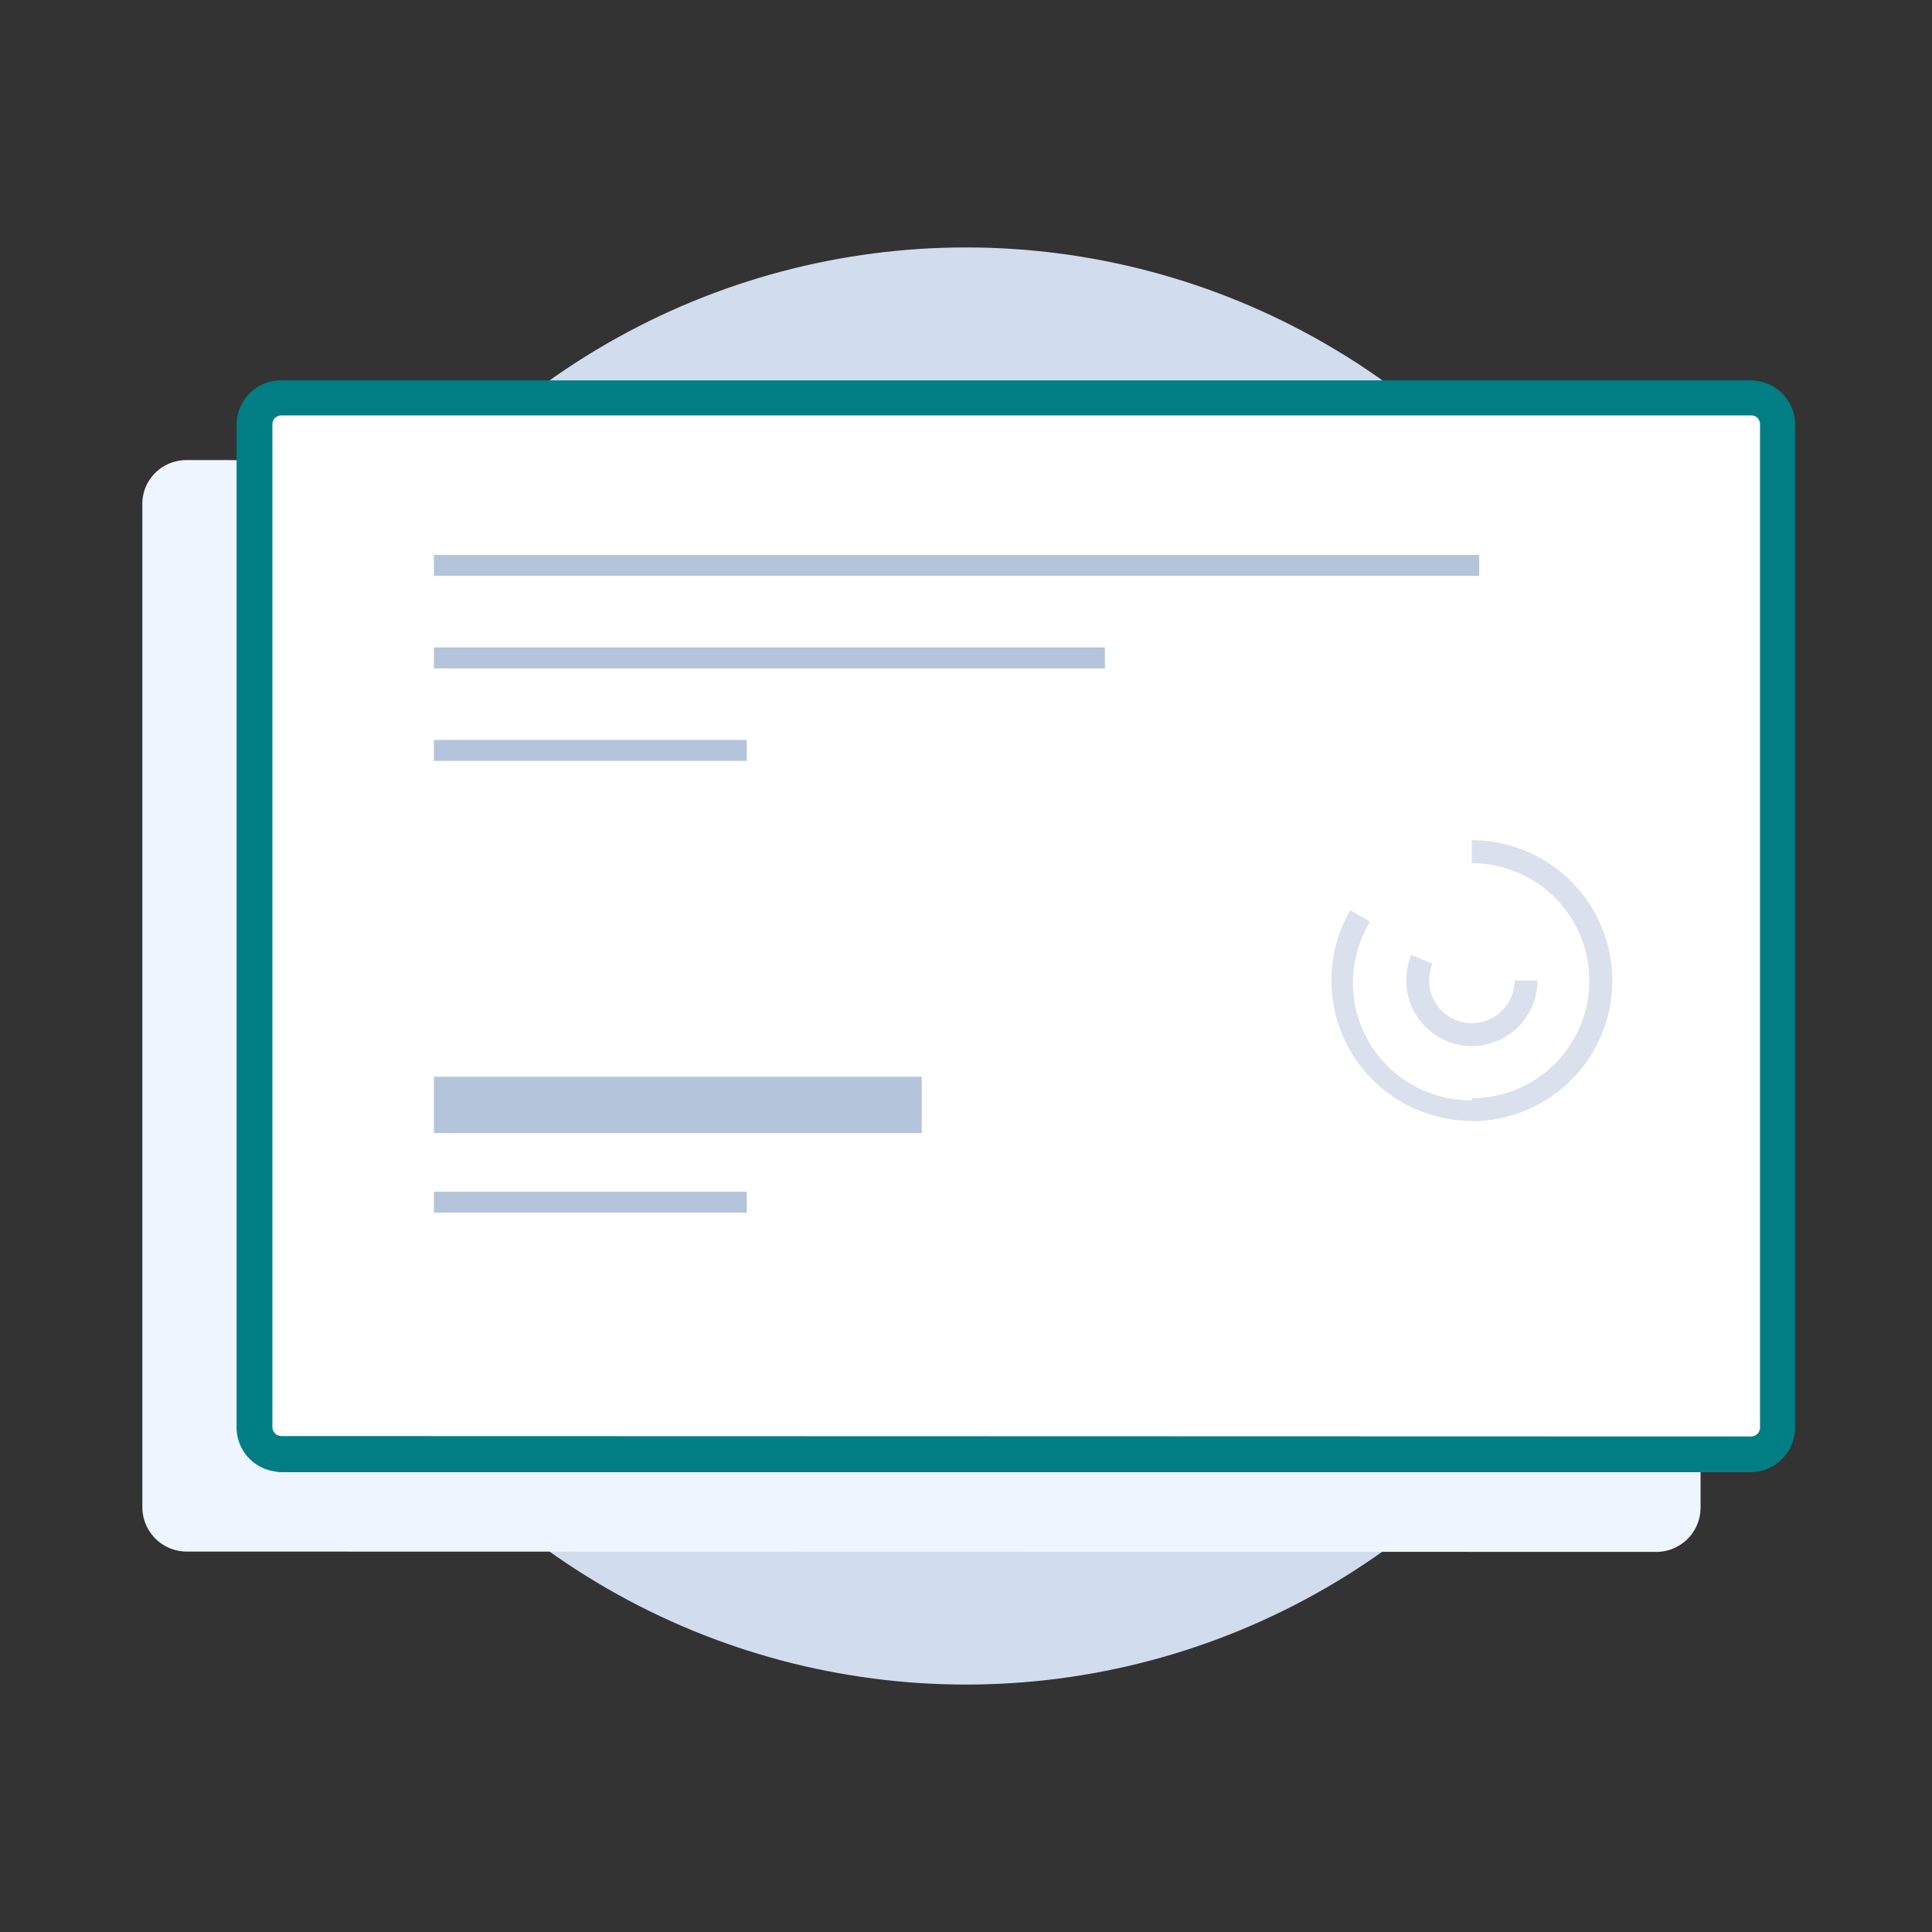 <svg id="id-back" data-name="ID Back" xmlns="http://www.w3.org/2000/svg" viewBox="0 0 285 285"><rect x="0" y="0" width="285" height="285" fill="#333333" stroke="none"/><defs><style>.cls-back1{fill:#d1dced;}.cls-back2{fill:#eff5ff;}.cls-back3{fill:#017e84;}.cls-back4{fill:#fff;}.cls-back5{fill:#b4c4db;}.cls-back6{opacity:0.4;}.cls-back7{fill:#a3b5d1;}</style></defs><circle class="cls-back1" cx="142.5" cy="142.5" r="106"/><path class="cls-back2" d="M27.54,228.88A6.55,6.55,0,0,1,21,222.33l0-147.9a6.45,6.45,0,0,1,1-3.56,6.54,6.54,0,0,1,5.5-3l216.81.06a6.55,6.55,0,0,1,6.55,6.54l0,147.91a6.54,6.54,0,0,1-6.55,6.55Z"/><path class="cls-back3" d="M263.45,214.57a6.57,6.57,0,0,0,1.36-4l0-147.91a6.55,6.55,0,0,0-6.55-6.55l-216.81,0a6.54,6.54,0,0,0-5.5,3,6.44,6.44,0,0,0-1.05,3.55l0,147.91a6.55,6.55,0,0,0,6.55,6.55,7.55,7.55,0,0,0-.83.05H258.28A6.55,6.55,0,0,0,263.45,214.57Z"/><path class="cls-back4" d="M259.63,62.66l0,147.9a1.32,1.32,0,0,1-1.32,1.34l-216.82-.06a1.31,1.31,0,0,1-1-.48,1.29,1.29,0,0,1-.31-.85l0-147.91a1.32,1.32,0,0,1,.21-.72,1.37,1.37,0,0,1,1.11-.6l216.83,0a1.29,1.29,0,0,1,1,.44A1.34,1.34,0,0,1,259.63,62.66Z"/><rect class="cls-back5" x="64.01" y="81.86" width="154.2" height="3.09"/><rect class="cls-back5" x="64.01" y="95.51" width="98.98" height="3.09"/><rect class="cls-back5" x="64.01" y="109.15" width="46.15" height="3.09"/><rect class="cls-back5" x="64.01" y="175.8" width="46.15" height="3.09"/><rect class="cls-back5" x="64.01" y="158.84" width="71.96" height="8.31"/><g class="cls-back6"><path class="cls-back7" d="M217.12,165.35V162a17.33,17.33,0,0,0,0-34.66v-3.39a20.72,20.72,0,0,1,0,41.44Z"/><path class="cls-back7" d="M217.12,154.32a9.7,9.7,0,0,1-9.68-9.69,9.55,9.55,0,0,1,.76-3.77l3.11,1.32a6.41,6.41,0,0,0-.49,2.45,6.3,6.3,0,1,0,12.6,0h3.38A9.7,9.7,0,0,1,217.12,154.32Z"/><path class="cls-back7" d="M217.09,165.34a20.71,20.71,0,0,1-17.91-31.07l2.93,1.69a17.33,17.33,0,1,0,30,17.34l2.93,1.69A20.72,20.72,0,0,1,217.09,165.34Z"/></g></svg>